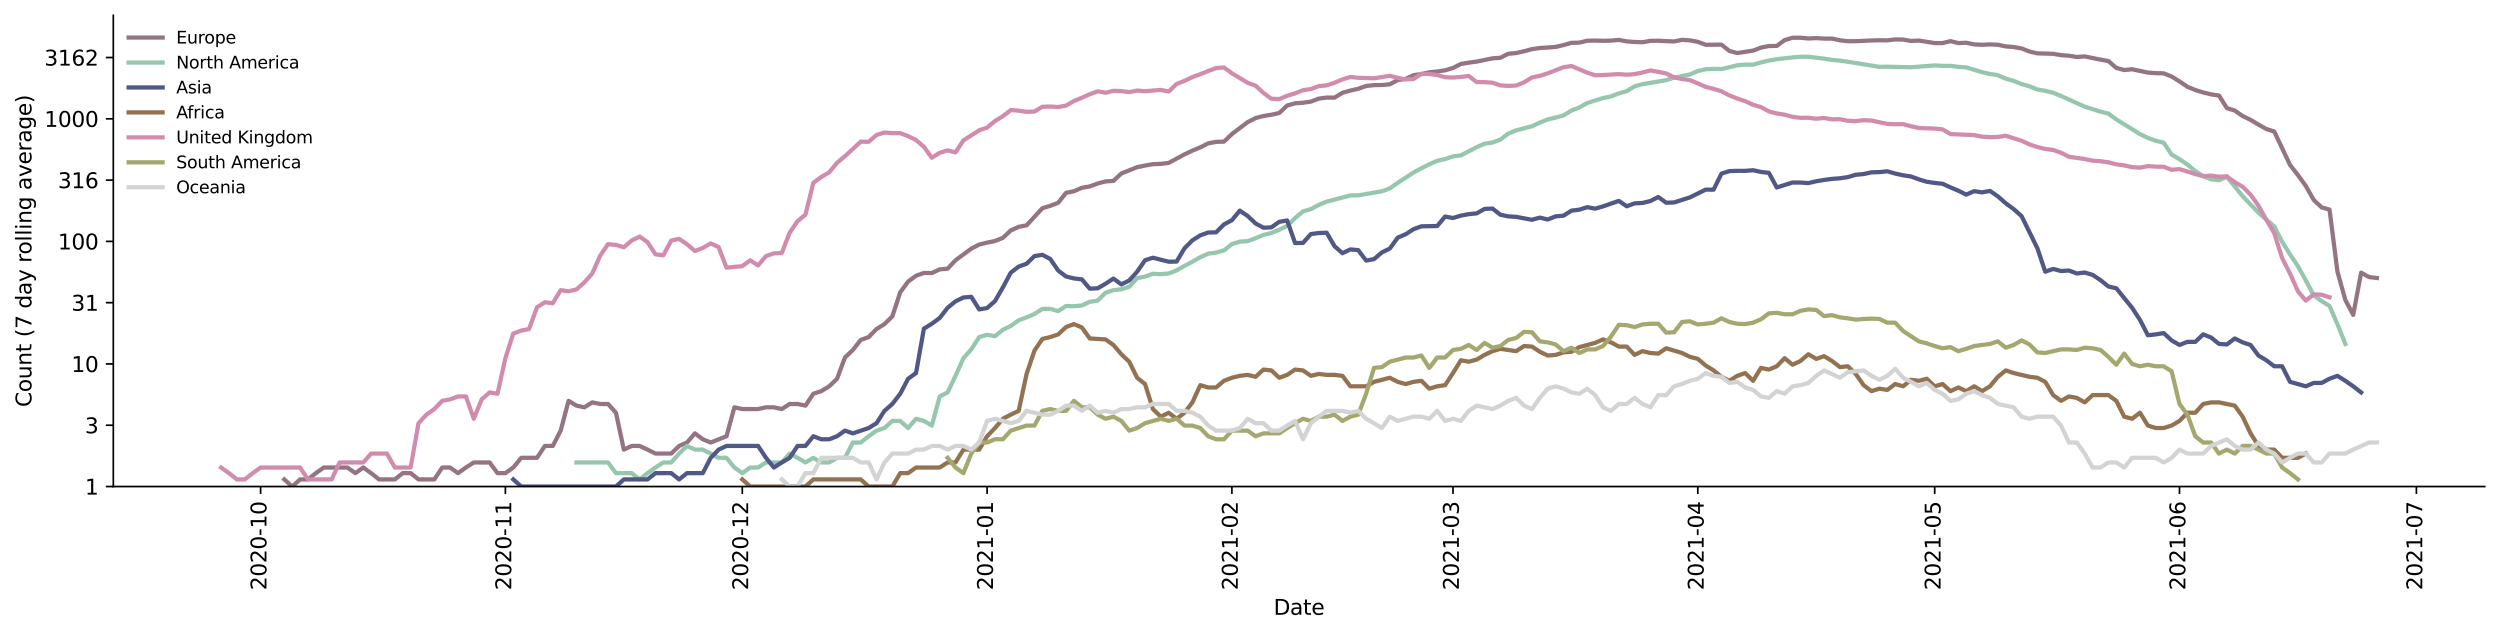 <?xml version="1.0" encoding="utf-8" standalone="no"?>
<!DOCTYPE svg PUBLIC "-//W3C//DTD SVG 1.1//EN"
  "http://www.w3.org/Graphics/SVG/1.1/DTD/svg11.dtd">
<svg height="298.621pt" version="1.1" viewBox="0 0 1176.528 298.621" width="1176.528pt" xmlns="http://www.w3.org/2000/svg" xmlns:xlink="http://www.w3.org/1999/xlink">
 <defs>
  <style type="text/css">*{stroke-linecap:butt;stroke-linejoin:round;}</style>
 </defs>
 <g id="figure_1">
  <g id="patch_1">
   <path d="M 0 298.621 
L 1176.528 298.621 
L 1176.528 0 
L 0 0 
z
" style="fill:#ffffff;"/>
  </g>
  <g id="axes_1">
   <g id="patch_2">
    <path d="M 53.328 228.96 
L 1169.328 228.96 
L 1169.328 7.2 
L 53.328 7.2 
z
" style="fill:#ffffff;"/>
   </g>
   <g id="matplotlib.axis_1">
    <g id="xtick_1">
     <g id="line2d_1">
      <defs>
       <path d="M 0 0 
L 0 3.5 
" id="m0bcdbd704c" style="stroke:#000000;stroke-width:0.8;"/>
      </defs>
      <g>
       <use style="stroke:#000000;stroke-width:0.8;" x="122.637" xlink:href="#m0bcdbd704c" y="228.96"/>
      </g>
     </g>
     <g id="text_1">
      <!-- 2020-10 -->
      <g transform="translate(125.396 277.743)rotate(-90)scale(0.1 -0.1)">
       <defs>
        <path d="M 1228 531 
L 3431 531 
L 3431 0 
L 469 0 
L 469 531 
Q 828 903 1448 1529 
Q 2069 2156 2228 2338 
Q 2531 2678 2651 2914 
Q 2772 3150 2772 3378 
Q 2772 3750 2511 3984 
Q 2250 4219 1831 4219 
Q 1534 4219 1204 4116 
Q 875 4013 500 3803 
L 500 4441 
Q 881 4594 1212 4672 
Q 1544 4750 1819 4750 
Q 2544 4750 2975 4387 
Q 3406 4025 3406 3419 
Q 3406 3131 3298 2873 
Q 3191 2616 2906 2266 
Q 2828 2175 2409 1742 
Q 1991 1309 1228 531 
z
" id="DejaVuSans-32" transform="scale(0.016)"/>
        <path d="M 2034 4250 
Q 1547 4250 1301 3770 
Q 1056 3291 1056 2328 
Q 1056 1369 1301 889 
Q 1547 409 2034 409 
Q 2525 409 2770 889 
Q 3016 1369 3016 2328 
Q 3016 3291 2770 3770 
Q 2525 4250 2034 4250 
z
M 2034 4750 
Q 2819 4750 3233 4129 
Q 3647 3509 3647 2328 
Q 3647 1150 3233 529 
Q 2819 -91 2034 -91 
Q 1250 -91 836 529 
Q 422 1150 422 2328 
Q 422 3509 836 4129 
Q 1250 4750 2034 4750 
z
" id="DejaVuSans-30" transform="scale(0.016)"/>
        <path d="M 313 2009 
L 1997 2009 
L 1997 1497 
L 313 1497 
L 313 2009 
z
" id="DejaVuSans-2d" transform="scale(0.016)"/>
        <path d="M 794 531 
L 1825 531 
L 1825 4091 
L 703 3866 
L 703 4441 
L 1819 4666 
L 2450 4666 
L 2450 531 
L 3481 531 
L 3481 0 
L 794 0 
L 794 531 
z
" id="DejaVuSans-31" transform="scale(0.016)"/>
       </defs>
       <use xlink:href="#DejaVuSans-32"/>
       <use x="63.623" xlink:href="#DejaVuSans-30"/>
       <use x="127.246" xlink:href="#DejaVuSans-32"/>
       <use x="190.869" xlink:href="#DejaVuSans-30"/>
       <use x="254.492" xlink:href="#DejaVuSans-2d"/>
       <use x="290.576" xlink:href="#DejaVuSans-31"/>
       <use x="354.199" xlink:href="#DejaVuSans-30"/>
      </g>
     </g>
    </g>
    <g id="xtick_2">
     <g id="line2d_2">
      <g>
       <use style="stroke:#000000;stroke-width:0.8;" x="237.842" xlink:href="#m0bcdbd704c" y="228.96"/>
      </g>
     </g>
     <g id="text_2">
      <!-- 2020-11 -->
      <g transform="translate(240.601 277.743)rotate(-90)scale(0.1 -0.1)">
       <use xlink:href="#DejaVuSans-32"/>
       <use x="63.623" xlink:href="#DejaVuSans-30"/>
       <use x="127.246" xlink:href="#DejaVuSans-32"/>
       <use x="190.869" xlink:href="#DejaVuSans-30"/>
       <use x="254.492" xlink:href="#DejaVuSans-2d"/>
       <use x="290.576" xlink:href="#DejaVuSans-31"/>
       <use x="354.199" xlink:href="#DejaVuSans-31"/>
      </g>
     </g>
    </g>
    <g id="xtick_3">
     <g id="line2d_3">
      <g>
       <use style="stroke:#000000;stroke-width:0.8;" x="349.33" xlink:href="#m0bcdbd704c" y="228.96"/>
      </g>
     </g>
     <g id="text_3">
      <!-- 2020-12 -->
      <g transform="translate(352.089 277.743)rotate(-90)scale(0.1 -0.1)">
       <use xlink:href="#DejaVuSans-32"/>
       <use x="63.623" xlink:href="#DejaVuSans-30"/>
       <use x="127.246" xlink:href="#DejaVuSans-32"/>
       <use x="190.869" xlink:href="#DejaVuSans-30"/>
       <use x="254.492" xlink:href="#DejaVuSans-2d"/>
       <use x="290.576" xlink:href="#DejaVuSans-31"/>
       <use x="354.199" xlink:href="#DejaVuSans-32"/>
      </g>
     </g>
    </g>
    <g id="xtick_4">
     <g id="line2d_4">
      <g>
       <use style="stroke:#000000;stroke-width:0.8;" x="464.535" xlink:href="#m0bcdbd704c" y="228.96"/>
      </g>
     </g>
     <g id="text_4">
      <!-- 2021-01 -->
      <g transform="translate(467.294 277.743)rotate(-90)scale(0.1 -0.1)">
       <use xlink:href="#DejaVuSans-32"/>
       <use x="63.623" xlink:href="#DejaVuSans-30"/>
       <use x="127.246" xlink:href="#DejaVuSans-32"/>
       <use x="190.869" xlink:href="#DejaVuSans-31"/>
       <use x="254.492" xlink:href="#DejaVuSans-2d"/>
       <use x="290.576" xlink:href="#DejaVuSans-30"/>
       <use x="354.199" xlink:href="#DejaVuSans-31"/>
      </g>
     </g>
    </g>
    <g id="xtick_5">
     <g id="line2d_5">
      <g>
       <use style="stroke:#000000;stroke-width:0.8;" x="579.74" xlink:href="#m0bcdbd704c" y="228.96"/>
      </g>
     </g>
     <g id="text_5">
      <!-- 2021-02 -->
      <g transform="translate(582.499 277.743)rotate(-90)scale(0.1 -0.1)">
       <use xlink:href="#DejaVuSans-32"/>
       <use x="63.623" xlink:href="#DejaVuSans-30"/>
       <use x="127.246" xlink:href="#DejaVuSans-32"/>
       <use x="190.869" xlink:href="#DejaVuSans-31"/>
       <use x="254.492" xlink:href="#DejaVuSans-2d"/>
       <use x="290.576" xlink:href="#DejaVuSans-30"/>
       <use x="354.199" xlink:href="#DejaVuSans-32"/>
      </g>
     </g>
    </g>
    <g id="xtick_6">
     <g id="line2d_6">
      <g>
       <use style="stroke:#000000;stroke-width:0.8;" x="683.796" xlink:href="#m0bcdbd704c" y="228.96"/>
      </g>
     </g>
     <g id="text_6">
      <!-- 2021-03 -->
      <g transform="translate(686.555 277.743)rotate(-90)scale(0.1 -0.1)">
       <defs>
        <path d="M 2597 2516 
Q 3050 2419 3304 2112 
Q 3559 1806 3559 1356 
Q 3559 666 3084 287 
Q 2609 -91 1734 -91 
Q 1441 -91 1130 -33 
Q 819 25 488 141 
L 488 750 
Q 750 597 1062 519 
Q 1375 441 1716 441 
Q 2309 441 2620 675 
Q 2931 909 2931 1356 
Q 2931 1769 2642 2001 
Q 2353 2234 1838 2234 
L 1294 2234 
L 1294 2753 
L 1863 2753 
Q 2328 2753 2575 2939 
Q 2822 3125 2822 3475 
Q 2822 3834 2567 4026 
Q 2313 4219 1838 4219 
Q 1578 4219 1281 4162 
Q 984 4106 628 3988 
L 628 4550 
Q 988 4650 1302 4700 
Q 1616 4750 1894 4750 
Q 2613 4750 3031 4423 
Q 3450 4097 3450 3541 
Q 3450 3153 3228 2886 
Q 3006 2619 2597 2516 
z
" id="DejaVuSans-33" transform="scale(0.016)"/>
       </defs>
       <use xlink:href="#DejaVuSans-32"/>
       <use x="63.623" xlink:href="#DejaVuSans-30"/>
       <use x="127.246" xlink:href="#DejaVuSans-32"/>
       <use x="190.869" xlink:href="#DejaVuSans-31"/>
       <use x="254.492" xlink:href="#DejaVuSans-2d"/>
       <use x="290.576" xlink:href="#DejaVuSans-30"/>
       <use x="354.199" xlink:href="#DejaVuSans-33"/>
      </g>
     </g>
    </g>
    <g id="xtick_7">
     <g id="line2d_7">
      <g>
       <use style="stroke:#000000;stroke-width:0.8;" x="799" xlink:href="#m0bcdbd704c" y="228.96"/>
      </g>
     </g>
     <g id="text_7">
      <!-- 2021-04 -->
      <g transform="translate(801.76 277.743)rotate(-90)scale(0.1 -0.1)">
       <defs>
        <path d="M 2419 4116 
L 825 1625 
L 2419 1625 
L 2419 4116 
z
M 2253 4666 
L 3047 4666 
L 3047 1625 
L 3713 1625 
L 3713 1100 
L 3047 1100 
L 3047 0 
L 2419 0 
L 2419 1100 
L 313 1100 
L 313 1709 
L 2253 4666 
z
" id="DejaVuSans-34" transform="scale(0.016)"/>
       </defs>
       <use xlink:href="#DejaVuSans-32"/>
       <use x="63.623" xlink:href="#DejaVuSans-30"/>
       <use x="127.246" xlink:href="#DejaVuSans-32"/>
       <use x="190.869" xlink:href="#DejaVuSans-31"/>
       <use x="254.492" xlink:href="#DejaVuSans-2d"/>
       <use x="290.576" xlink:href="#DejaVuSans-30"/>
       <use x="354.199" xlink:href="#DejaVuSans-34"/>
      </g>
     </g>
    </g>
    <g id="xtick_8">
     <g id="line2d_8">
      <g>
       <use style="stroke:#000000;stroke-width:0.8;" x="910.489" xlink:href="#m0bcdbd704c" y="228.96"/>
      </g>
     </g>
     <g id="text_8">
      <!-- 2021-05 -->
      <g transform="translate(913.248 277.743)rotate(-90)scale(0.1 -0.1)">
       <defs>
        <path d="M 691 4666 
L 3169 4666 
L 3169 4134 
L 1269 4134 
L 1269 2991 
Q 1406 3038 1543 3061 
Q 1681 3084 1819 3084 
Q 2600 3084 3056 2656 
Q 3513 2228 3513 1497 
Q 3513 744 3044 326 
Q 2575 -91 1722 -91 
Q 1428 -91 1123 -41 
Q 819 9 494 109 
L 494 744 
Q 775 591 1075 516 
Q 1375 441 1709 441 
Q 2250 441 2565 725 
Q 2881 1009 2881 1497 
Q 2881 1984 2565 2268 
Q 2250 2553 1709 2553 
Q 1456 2553 1204 2497 
Q 953 2441 691 2322 
L 691 4666 
z
" id="DejaVuSans-35" transform="scale(0.016)"/>
       </defs>
       <use xlink:href="#DejaVuSans-32"/>
       <use x="63.623" xlink:href="#DejaVuSans-30"/>
       <use x="127.246" xlink:href="#DejaVuSans-32"/>
       <use x="190.869" xlink:href="#DejaVuSans-31"/>
       <use x="254.492" xlink:href="#DejaVuSans-2d"/>
       <use x="290.576" xlink:href="#DejaVuSans-30"/>
       <use x="354.199" xlink:href="#DejaVuSans-35"/>
      </g>
     </g>
    </g>
    <g id="xtick_9">
     <g id="line2d_9">
      <g>
       <use style="stroke:#000000;stroke-width:0.8;" x="1025.694" xlink:href="#m0bcdbd704c" y="228.96"/>
      </g>
     </g>
     <g id="text_9">
      <!-- 2021-06 -->
      <g transform="translate(1028.453 277.743)rotate(-90)scale(0.1 -0.1)">
       <defs>
        <path d="M 2113 2584 
Q 1688 2584 1439 2293 
Q 1191 2003 1191 1497 
Q 1191 994 1439 701 
Q 1688 409 2113 409 
Q 2538 409 2786 701 
Q 3034 994 3034 1497 
Q 3034 2003 2786 2293 
Q 2538 2584 2113 2584 
z
M 3366 4563 
L 3366 3988 
Q 3128 4100 2886 4159 
Q 2644 4219 2406 4219 
Q 1781 4219 1451 3797 
Q 1122 3375 1075 2522 
Q 1259 2794 1537 2939 
Q 1816 3084 2150 3084 
Q 2853 3084 3261 2657 
Q 3669 2231 3669 1497 
Q 3669 778 3244 343 
Q 2819 -91 2113 -91 
Q 1303 -91 875 529 
Q 447 1150 447 2328 
Q 447 3434 972 4092 
Q 1497 4750 2381 4750 
Q 2619 4750 2861 4703 
Q 3103 4656 3366 4563 
z
" id="DejaVuSans-36" transform="scale(0.016)"/>
       </defs>
       <use xlink:href="#DejaVuSans-32"/>
       <use x="63.623" xlink:href="#DejaVuSans-30"/>
       <use x="127.246" xlink:href="#DejaVuSans-32"/>
       <use x="190.869" xlink:href="#DejaVuSans-31"/>
       <use x="254.492" xlink:href="#DejaVuSans-2d"/>
       <use x="290.576" xlink:href="#DejaVuSans-30"/>
       <use x="354.199" xlink:href="#DejaVuSans-36"/>
      </g>
     </g>
    </g>
    <g id="xtick_10">
     <g id="line2d_10">
      <g>
       <use style="stroke:#000000;stroke-width:0.8;" x="1137.182" xlink:href="#m0bcdbd704c" y="228.96"/>
      </g>
     </g>
     <g id="text_10">
      <!-- 2021-07 -->
      <g transform="translate(1139.942 277.743)rotate(-90)scale(0.1 -0.1)">
       <defs>
        <path d="M 525 4666 
L 3525 4666 
L 3525 4397 
L 1831 0 
L 1172 0 
L 2766 4134 
L 525 4134 
L 525 4666 
z
" id="DejaVuSans-37" transform="scale(0.016)"/>
       </defs>
       <use xlink:href="#DejaVuSans-32"/>
       <use x="63.623" xlink:href="#DejaVuSans-30"/>
       <use x="127.246" xlink:href="#DejaVuSans-32"/>
       <use x="190.869" xlink:href="#DejaVuSans-31"/>
       <use x="254.492" xlink:href="#DejaVuSans-2d"/>
       <use x="290.576" xlink:href="#DejaVuSans-30"/>
       <use x="354.199" xlink:href="#DejaVuSans-37"/>
      </g>
     </g>
    </g>
    <g id="text_11">
     <!-- Date -->
     <g transform="translate(599.377 289.341)scale(0.1 -0.1)">
      <defs>
       <path d="M 1259 4147 
L 1259 519 
L 2022 519 
Q 2988 519 3436 956 
Q 3884 1394 3884 2338 
Q 3884 3275 3436 3711 
Q 2988 4147 2022 4147 
L 1259 4147 
z
M 628 4666 
L 1925 4666 
Q 3281 4666 3915 4102 
Q 4550 3538 4550 2338 
Q 4550 1131 3912 565 
Q 3275 0 1925 0 
L 628 0 
L 628 4666 
z
" id="DejaVuSans-44" transform="scale(0.016)"/>
       <path d="M 2194 1759 
Q 1497 1759 1228 1600 
Q 959 1441 959 1056 
Q 959 750 1161 570 
Q 1363 391 1709 391 
Q 2188 391 2477 730 
Q 2766 1069 2766 1631 
L 2766 1759 
L 2194 1759 
z
M 3341 1997 
L 3341 0 
L 2766 0 
L 2766 531 
Q 2569 213 2275 61 
Q 1981 -91 1556 -91 
Q 1019 -91 701 211 
Q 384 513 384 1019 
Q 384 1609 779 1909 
Q 1175 2209 1959 2209 
L 2766 2209 
L 2766 2266 
Q 2766 2663 2505 2880 
Q 2244 3097 1772 3097 
Q 1472 3097 1187 3025 
Q 903 2953 641 2809 
L 641 3341 
Q 956 3463 1253 3523 
Q 1550 3584 1831 3584 
Q 2591 3584 2966 3190 
Q 3341 2797 3341 1997 
z
" id="DejaVuSans-61" transform="scale(0.016)"/>
       <path d="M 1172 4494 
L 1172 3500 
L 2356 3500 
L 2356 3053 
L 1172 3053 
L 1172 1153 
Q 1172 725 1289 603 
Q 1406 481 1766 481 
L 2356 481 
L 2356 0 
L 1766 0 
Q 1100 0 847 248 
Q 594 497 594 1153 
L 594 3053 
L 172 3053 
L 172 3500 
L 594 3500 
L 594 4494 
L 1172 4494 
z
" id="DejaVuSans-74" transform="scale(0.016)"/>
       <path d="M 3597 1894 
L 3597 1613 
L 953 1613 
Q 991 1019 1311 708 
Q 1631 397 2203 397 
Q 2534 397 2845 478 
Q 3156 559 3463 722 
L 3463 178 
Q 3153 47 2828 -22 
Q 2503 -91 2169 -91 
Q 1331 -91 842 396 
Q 353 884 353 1716 
Q 353 2575 817 3079 
Q 1281 3584 2069 3584 
Q 2775 3584 3186 3129 
Q 3597 2675 3597 1894 
z
M 3022 2063 
Q 3016 2534 2758 2815 
Q 2500 3097 2075 3097 
Q 1594 3097 1305 2825 
Q 1016 2553 972 2059 
L 3022 2063 
z
" id="DejaVuSans-65" transform="scale(0.016)"/>
      </defs>
      <use xlink:href="#DejaVuSans-44"/>
      <use x="77.002" xlink:href="#DejaVuSans-61"/>
      <use x="138.281" xlink:href="#DejaVuSans-74"/>
      <use x="177.49" xlink:href="#DejaVuSans-65"/>
     </g>
    </g>
   </g>
   <g id="matplotlib.axis_2">
    <g id="ytick_1">
     <g id="line2d_11">
      <defs>
       <path d="M 0 0 
L -3.5 0 
" id="mf8553e6a2c" style="stroke:#000000;stroke-width:0.8;"/>
      </defs>
      <g>
       <use style="stroke:#000000;stroke-width:0.8;" x="53.328" xlink:href="#mf8553e6a2c" y="228.96"/>
      </g>
     </g>
     <g id="text_12">
      <!-- 1 -->
      <g transform="translate(39.966 232.759)scale(0.1 -0.1)">
       <use xlink:href="#DejaVuSans-31"/>
      </g>
     </g>
    </g>
    <g id="ytick_2">
     <g id="line2d_12">
      <g>
       <use style="stroke:#000000;stroke-width:0.8;" x="53.328" xlink:href="#mf8553e6a2c" y="200.12"/>
      </g>
     </g>
     <g id="text_13">
      <!-- 3 -->
      <g transform="translate(39.966 203.919)scale(0.1 -0.1)">
       <use xlink:href="#DejaVuSans-33"/>
      </g>
     </g>
    </g>
    <g id="ytick_3">
     <g id="line2d_13">
      <g>
       <use style="stroke:#000000;stroke-width:0.8;" x="53.328" xlink:href="#mf8553e6a2c" y="171.279"/>
      </g>
     </g>
     <g id="text_14">
      <!-- 10 -->
      <g transform="translate(33.603 175.079)scale(0.1 -0.1)">
       <use xlink:href="#DejaVuSans-31"/>
       <use x="63.623" xlink:href="#DejaVuSans-30"/>
      </g>
     </g>
    </g>
    <g id="ytick_4">
     <g id="line2d_14">
      <g>
       <use style="stroke:#000000;stroke-width:0.8;" x="53.328" xlink:href="#mf8553e6a2c" y="142.439"/>
      </g>
     </g>
     <g id="text_15">
      <!-- 31 -->
      <g transform="translate(33.603 146.238)scale(0.1 -0.1)">
       <use xlink:href="#DejaVuSans-33"/>
       <use x="63.623" xlink:href="#DejaVuSans-31"/>
      </g>
     </g>
    </g>
    <g id="ytick_5">
     <g id="line2d_15">
      <g>
       <use style="stroke:#000000;stroke-width:0.8;" x="53.328" xlink:href="#mf8553e6a2c" y="113.599"/>
      </g>
     </g>
     <g id="text_16">
      <!-- 100 -->
      <g transform="translate(27.241 117.398)scale(0.1 -0.1)">
       <use xlink:href="#DejaVuSans-31"/>
       <use x="63.623" xlink:href="#DejaVuSans-30"/>
       <use x="127.246" xlink:href="#DejaVuSans-30"/>
      </g>
     </g>
    </g>
    <g id="ytick_6">
     <g id="line2d_16">
      <g>
       <use style="stroke:#000000;stroke-width:0.8;" x="53.328" xlink:href="#mf8553e6a2c" y="84.758"/>
      </g>
     </g>
     <g id="text_17">
      <!-- 316 -->
      <g transform="translate(27.241 88.558)scale(0.1 -0.1)">
       <use xlink:href="#DejaVuSans-33"/>
       <use x="63.623" xlink:href="#DejaVuSans-31"/>
       <use x="127.246" xlink:href="#DejaVuSans-36"/>
      </g>
     </g>
    </g>
    <g id="ytick_7">
     <g id="line2d_17">
      <g>
       <use style="stroke:#000000;stroke-width:0.8;" x="53.328" xlink:href="#mf8553e6a2c" y="55.918"/>
      </g>
     </g>
     <g id="text_18">
      <!-- 1000 -->
      <g transform="translate(20.878 59.717)scale(0.1 -0.1)">
       <use xlink:href="#DejaVuSans-31"/>
       <use x="63.623" xlink:href="#DejaVuSans-30"/>
       <use x="127.246" xlink:href="#DejaVuSans-30"/>
       <use x="190.869" xlink:href="#DejaVuSans-30"/>
      </g>
     </g>
    </g>
    <g id="ytick_8">
     <g id="line2d_18">
      <g>
       <use style="stroke:#000000;stroke-width:0.8;" x="53.328" xlink:href="#mf8553e6a2c" y="27.078"/>
      </g>
     </g>
     <g id="text_19">
      <!-- 3162 -->
      <g transform="translate(20.878 30.877)scale(0.1 -0.1)">
       <use xlink:href="#DejaVuSans-33"/>
       <use x="63.623" xlink:href="#DejaVuSans-31"/>
       <use x="127.246" xlink:href="#DejaVuSans-36"/>
       <use x="190.869" xlink:href="#DejaVuSans-32"/>
      </g>
     </g>
    </g>
    <g id="text_20">
     <!-- Count (7 day rolling average) -->
     <g transform="translate(14.798 191.548)rotate(-90)scale(0.1 -0.1)">
      <defs>
       <path d="M 4122 4306 
L 4122 3641 
Q 3803 3938 3442 4084 
Q 3081 4231 2675 4231 
Q 1875 4231 1450 3742 
Q 1025 3253 1025 2328 
Q 1025 1406 1450 917 
Q 1875 428 2675 428 
Q 3081 428 3442 575 
Q 3803 722 4122 1019 
L 4122 359 
Q 3791 134 3420 21 
Q 3050 -91 2638 -91 
Q 1578 -91 968 557 
Q 359 1206 359 2328 
Q 359 3453 968 4101 
Q 1578 4750 2638 4750 
Q 3056 4750 3426 4639 
Q 3797 4528 4122 4306 
z
" id="DejaVuSans-43" transform="scale(0.016)"/>
       <path d="M 1959 3097 
Q 1497 3097 1228 2736 
Q 959 2375 959 1747 
Q 959 1119 1226 758 
Q 1494 397 1959 397 
Q 2419 397 2687 759 
Q 2956 1122 2956 1747 
Q 2956 2369 2687 2733 
Q 2419 3097 1959 3097 
z
M 1959 3584 
Q 2709 3584 3137 3096 
Q 3566 2609 3566 1747 
Q 3566 888 3137 398 
Q 2709 -91 1959 -91 
Q 1206 -91 779 398 
Q 353 888 353 1747 
Q 353 2609 779 3096 
Q 1206 3584 1959 3584 
z
" id="DejaVuSans-6f" transform="scale(0.016)"/>
       <path d="M 544 1381 
L 544 3500 
L 1119 3500 
L 1119 1403 
Q 1119 906 1312 657 
Q 1506 409 1894 409 
Q 2359 409 2629 706 
Q 2900 1003 2900 1516 
L 2900 3500 
L 3475 3500 
L 3475 0 
L 2900 0 
L 2900 538 
Q 2691 219 2414 64 
Q 2138 -91 1772 -91 
Q 1169 -91 856 284 
Q 544 659 544 1381 
z
M 1991 3584 
L 1991 3584 
z
" id="DejaVuSans-75" transform="scale(0.016)"/>
       <path d="M 3513 2113 
L 3513 0 
L 2938 0 
L 2938 2094 
Q 2938 2591 2744 2837 
Q 2550 3084 2163 3084 
Q 1697 3084 1428 2787 
Q 1159 2491 1159 1978 
L 1159 0 
L 581 0 
L 581 3500 
L 1159 3500 
L 1159 2956 
Q 1366 3272 1645 3428 
Q 1925 3584 2291 3584 
Q 2894 3584 3203 3211 
Q 3513 2838 3513 2113 
z
" id="DejaVuSans-6e" transform="scale(0.016)"/>
       <path id="DejaVuSans-20" transform="scale(0.016)"/>
       <path d="M 1984 4856 
Q 1566 4138 1362 3434 
Q 1159 2731 1159 2009 
Q 1159 1288 1364 580 
Q 1569 -128 1984 -844 
L 1484 -844 
Q 1016 -109 783 600 
Q 550 1309 550 2009 
Q 550 2706 781 3412 
Q 1013 4119 1484 4856 
L 1984 4856 
z
" id="DejaVuSans-28" transform="scale(0.016)"/>
       <path d="M 2906 2969 
L 2906 4863 
L 3481 4863 
L 3481 0 
L 2906 0 
L 2906 525 
Q 2725 213 2448 61 
Q 2172 -91 1784 -91 
Q 1150 -91 751 415 
Q 353 922 353 1747 
Q 353 2572 751 3078 
Q 1150 3584 1784 3584 
Q 2172 3584 2448 3432 
Q 2725 3281 2906 2969 
z
M 947 1747 
Q 947 1113 1208 752 
Q 1469 391 1925 391 
Q 2381 391 2643 752 
Q 2906 1113 2906 1747 
Q 2906 2381 2643 2742 
Q 2381 3103 1925 3103 
Q 1469 3103 1208 2742 
Q 947 2381 947 1747 
z
" id="DejaVuSans-64" transform="scale(0.016)"/>
       <path d="M 2059 -325 
Q 1816 -950 1584 -1140 
Q 1353 -1331 966 -1331 
L 506 -1331 
L 506 -850 
L 844 -850 
Q 1081 -850 1212 -737 
Q 1344 -625 1503 -206 
L 1606 56 
L 191 3500 
L 800 3500 
L 1894 763 
L 2988 3500 
L 3597 3500 
L 2059 -325 
z
" id="DejaVuSans-79" transform="scale(0.016)"/>
       <path d="M 2631 2963 
Q 2534 3019 2420 3045 
Q 2306 3072 2169 3072 
Q 1681 3072 1420 2755 
Q 1159 2438 1159 1844 
L 1159 0 
L 581 0 
L 581 3500 
L 1159 3500 
L 1159 2956 
Q 1341 3275 1631 3429 
Q 1922 3584 2338 3584 
Q 2397 3584 2469 3576 
Q 2541 3569 2628 3553 
L 2631 2963 
z
" id="DejaVuSans-72" transform="scale(0.016)"/>
       <path d="M 603 4863 
L 1178 4863 
L 1178 0 
L 603 0 
L 603 4863 
z
" id="DejaVuSans-6c" transform="scale(0.016)"/>
       <path d="M 603 3500 
L 1178 3500 
L 1178 0 
L 603 0 
L 603 3500 
z
M 603 4863 
L 1178 4863 
L 1178 4134 
L 603 4134 
L 603 4863 
z
" id="DejaVuSans-69" transform="scale(0.016)"/>
       <path d="M 2906 1791 
Q 2906 2416 2648 2759 
Q 2391 3103 1925 3103 
Q 1463 3103 1205 2759 
Q 947 2416 947 1791 
Q 947 1169 1205 825 
Q 1463 481 1925 481 
Q 2391 481 2648 825 
Q 2906 1169 2906 1791 
z
M 3481 434 
Q 3481 -459 3084 -895 
Q 2688 -1331 1869 -1331 
Q 1566 -1331 1297 -1286 
Q 1028 -1241 775 -1147 
L 775 -588 
Q 1028 -725 1275 -790 
Q 1522 -856 1778 -856 
Q 2344 -856 2625 -561 
Q 2906 -266 2906 331 
L 2906 616 
Q 2728 306 2450 153 
Q 2172 0 1784 0 
Q 1141 0 747 490 
Q 353 981 353 1791 
Q 353 2603 747 3093 
Q 1141 3584 1784 3584 
Q 2172 3584 2450 3431 
Q 2728 3278 2906 2969 
L 2906 3500 
L 3481 3500 
L 3481 434 
z
" id="DejaVuSans-67" transform="scale(0.016)"/>
       <path d="M 191 3500 
L 800 3500 
L 1894 563 
L 2988 3500 
L 3597 3500 
L 2284 0 
L 1503 0 
L 191 3500 
z
" id="DejaVuSans-76" transform="scale(0.016)"/>
       <path d="M 513 4856 
L 1013 4856 
Q 1481 4119 1714 3412 
Q 1947 2706 1947 2009 
Q 1947 1309 1714 600 
Q 1481 -109 1013 -844 
L 513 -844 
Q 928 -128 1133 580 
Q 1338 1288 1338 2009 
Q 1338 2731 1133 3434 
Q 928 4138 513 4856 
z
" id="DejaVuSans-29" transform="scale(0.016)"/>
      </defs>
      <use xlink:href="#DejaVuSans-43"/>
      <use x="69.824" xlink:href="#DejaVuSans-6f"/>
      <use x="131.006" xlink:href="#DejaVuSans-75"/>
      <use x="194.385" xlink:href="#DejaVuSans-6e"/>
      <use x="257.764" xlink:href="#DejaVuSans-74"/>
      <use x="296.973" xlink:href="#DejaVuSans-20"/>
      <use x="328.76" xlink:href="#DejaVuSans-28"/>
      <use x="367.773" xlink:href="#DejaVuSans-37"/>
      <use x="431.396" xlink:href="#DejaVuSans-20"/>
      <use x="463.184" xlink:href="#DejaVuSans-64"/>
      <use x="526.66" xlink:href="#DejaVuSans-61"/>
      <use x="587.939" xlink:href="#DejaVuSans-79"/>
      <use x="647.119" xlink:href="#DejaVuSans-20"/>
      <use x="678.906" xlink:href="#DejaVuSans-72"/>
      <use x="717.77" xlink:href="#DejaVuSans-6f"/>
      <use x="778.951" xlink:href="#DejaVuSans-6c"/>
      <use x="806.734" xlink:href="#DejaVuSans-6c"/>
      <use x="834.518" xlink:href="#DejaVuSans-69"/>
      <use x="862.301" xlink:href="#DejaVuSans-6e"/>
      <use x="925.68" xlink:href="#DejaVuSans-67"/>
      <use x="989.156" xlink:href="#DejaVuSans-20"/>
      <use x="1020.943" xlink:href="#DejaVuSans-61"/>
      <use x="1082.223" xlink:href="#DejaVuSans-76"/>
      <use x="1141.402" xlink:href="#DejaVuSans-65"/>
      <use x="1202.926" xlink:href="#DejaVuSans-72"/>
      <use x="1244.039" xlink:href="#DejaVuSans-61"/>
      <use x="1305.318" xlink:href="#DejaVuSans-67"/>
      <use x="1368.795" xlink:href="#DejaVuSans-65"/>
      <use x="1430.318" xlink:href="#DejaVuSans-29"/>
     </g>
    </g>
   </g>
   <g id="line2d_19">
    <path clip-path="url(#p5639a29c8e)" d="M 133.786 225.615 
L 137.502 228.96 
L 141.218 225.615 
L 144.935 225.615 
L 148.651 222.664 
L 152.367 220.025 
L 163.516 220.025 
L 167.232 222.664 
L 170.949 220.025 
L 174.665 222.664 
L 178.381 225.615 
L 185.814 225.615 
L 189.53 222.664 
L 193.246 222.664 
L 196.962 225.615 
L 204.395 225.615 
L 208.111 220.025 
L 211.828 220.025 
L 215.544 222.664 
L 219.26 220.025 
L 222.976 217.638 
L 230.409 217.638 
L 234.125 222.664 
L 237.842 222.664 
L 241.558 220.025 
L 245.274 215.458 
L 252.707 215.458 
L 256.423 209.868 
L 260.139 209.868 
L 263.856 202.662 
L 267.572 188.643 
L 271.288 190.888 
L 275.004 191.683 
L 278.721 189.369 
L 282.437 190.117 
L 286.153 190.117 
L 289.87 194.233 
L 293.586 211.596 
L 297.302 209.868 
L 301.018 209.868 
L 304.735 211.596 
L 308.451 213.453 
L 315.884 213.453 
L 319.6 209.868 
L 323.316 208.251 
L 327.032 203.946 
L 330.749 206.733 
L 334.465 208.251 
L 341.898 205.301 
L 345.614 191.683 
L 349.33 192.505 
L 356.763 192.505 
L 360.479 191.683 
L 364.195 191.683 
L 367.912 192.505 
L 371.628 190.117 
L 375.344 190.117 
L 379.06 190.888 
L 382.777 185.298 
L 386.493 184.076 
L 390.209 181.797 
L 393.926 178.248 
L 397.642 168.249 
L 401.358 164.707 
L 405.074 159.957 
L 408.791 158.627 
L 412.507 154.827 
L 416.223 152.524 
L 419.94 148.905 
L 423.656 137.556 
L 427.372 132.512 
L 431.088 129.774 
L 434.805 128.445 
L 438.521 128.51 
L 442.237 126.756 
L 445.954 126.455 
L 449.67 122.483 
L 457.102 117.005 
L 460.819 115.073 
L 464.535 114.178 
L 468.251 113.42 
L 471.967 111.937 
L 475.684 108.442 
L 479.4 106.753 
L 483.116 106.055 
L 490.549 97.976 
L 494.265 96.869 
L 497.981 95.443 
L 501.698 90.746 
L 505.414 90.009 
L 509.13 88.375 
L 512.847 87.73 
L 516.563 86.366 
L 520.279 85.372 
L 523.995 85.13 
L 527.712 81.64 
L 535.144 78.676 
L 538.861 77.906 
L 542.577 77.269 
L 546.293 77.11 
L 550.009 76.664 
L 557.442 72.639 
L 561.158 70.881 
L 564.875 69.349 
L 568.591 67.464 
L 572.307 66.754 
L 576.023 66.654 
L 579.74 63.091 
L 587.172 57.476 
L 590.889 55.563 
L 594.605 54.597 
L 598.321 54 
L 602.037 53.191 
L 605.754 49.656 
L 609.47 48.619 
L 613.186 48.35 
L 616.903 47.824 
L 620.619 46.406 
L 624.335 45.919 
L 628.051 45.948 
L 631.768 43.668 
L 635.484 42.622 
L 639.2 41.787 
L 642.917 40.459 
L 646.633 40.053 
L 650.349 40.008 
L 654.065 39.674 
L 657.782 37.669 
L 661.498 37.144 
L 665.214 35.381 
L 668.931 34.844 
L 672.647 34.032 
L 676.363 33.656 
L 680.079 33.085 
L 683.796 31.981 
L 687.512 30.099 
L 691.228 29.485 
L 694.945 28.985 
L 702.377 27.461 
L 706.093 27.181 
L 709.81 25.303 
L 713.526 24.964 
L 717.242 24.121 
L 720.958 23.112 
L 724.675 22.604 
L 732.107 22.096 
L 735.824 21.192 
L 739.54 20.156 
L 743.256 20.064 
L 746.972 19.163 
L 750.689 19.087 
L 754.405 19.216 
L 758.121 19.113 
L 761.838 18.786 
L 765.554 19.473 
L 769.27 19.757 
L 772.986 19.872 
L 776.703 19.223 
L 780.419 19.173 
L 787.852 19.52 
L 791.568 18.734 
L 795.284 18.988 
L 799 19.682 
L 802.717 21.075 
L 810.149 21.006 
L 813.866 23.99 
L 817.582 24.951 
L 825.014 23.83 
L 828.731 22.401 
L 832.447 21.655 
L 836.163 21.615 
L 839.88 18.864 
L 843.596 17.761 
L 847.312 17.76 
L 851.028 18.112 
L 854.745 17.95 
L 858.461 18.159 
L 862.177 18.155 
L 865.894 18.969 
L 869.61 19.395 
L 873.326 19.375 
L 880.759 19.038 
L 884.475 18.945 
L 888.191 18.991 
L 891.908 18.562 
L 895.624 18.616 
L 899.34 19.261 
L 903.056 19.091 
L 910.489 20.272 
L 914.205 20.273 
L 917.922 19.354 
L 921.638 20.277 
L 925.354 20.117 
L 929.07 20.897 
L 932.787 21.072 
L 936.503 20.882 
L 940.219 21.065 
L 943.936 21.843 
L 947.652 22.12 
L 951.368 22.788 
L 955.084 24.244 
L 958.801 25.11 
L 966.233 25.319 
L 969.95 25.948 
L 973.666 26.228 
L 977.382 26.815 
L 981.098 26.555 
L 988.531 28.075 
L 992.247 28.731 
L 995.963 31.964 
L 999.68 32.955 
L 1003.396 32.591 
L 1010.829 34.165 
L 1014.545 34.421 
L 1018.261 34.525 
L 1021.977 35.994 
L 1025.694 38.296 
L 1029.41 40.831 
L 1033.126 42.354 
L 1036.843 43.515 
L 1040.559 44.403 
L 1044.275 44.97 
L 1047.991 50.884 
L 1051.708 52.022 
L 1055.424 54.618 
L 1059.14 56.406 
L 1062.857 58.629 
L 1066.573 60.715 
L 1070.289 61.9 
L 1077.722 77.649 
L 1081.438 82.391 
L 1085.154 87.527 
L 1088.871 94.109 
L 1092.587 97.596 
L 1096.303 98.637 
L 1100.019 127.806 
L 1103.736 141.155 
L 1107.452 148.183 
L 1111.168 128.316 
L 1114.885 130.396 
L 1118.601 130.82 
L 1118.601 130.82 
" style="fill:none;stroke:#947383;stroke-linecap:square;stroke-width:2;"/>
   </g>
   <g id="line2d_20">
    <path clip-path="url(#p5639a29c8e)" d="M 271.288 217.638 
L 286.153 217.638 
L 289.87 222.664 
L 297.302 222.664 
L 301.018 225.615 
L 304.735 222.664 
L 308.451 220.025 
L 312.167 217.638 
L 315.884 217.638 
L 319.6 213.453 
L 323.316 209.868 
L 327.032 211.596 
L 330.749 211.596 
L 334.465 213.453 
L 338.181 215.458 
L 341.898 215.458 
L 345.614 220.025 
L 349.33 222.664 
L 353.046 220.025 
L 356.763 220.025 
L 360.479 217.638 
L 367.912 217.638 
L 371.628 213.453 
L 375.344 215.458 
L 379.06 217.638 
L 382.777 215.458 
L 386.493 217.638 
L 390.209 217.638 
L 393.926 215.458 
L 397.642 215.458 
L 401.358 208.251 
L 405.074 208.251 
L 408.791 205.301 
L 412.507 202.662 
L 416.223 201.439 
L 419.94 198.094 
L 423.656 198.094 
L 427.372 201.439 
L 431.088 197.072 
L 434.805 198.094 
L 438.521 200.274 
L 442.237 186.583 
L 445.954 184.679 
L 449.67 176.869 
L 453.386 168.569 
L 457.102 164.433 
L 460.819 158.627 
L 464.535 157.569 
L 468.251 158.198 
L 471.967 155.201 
L 475.684 153.385 
L 479.4 150.728 
L 483.116 149.349 
L 486.833 147.76 
L 490.549 145.36 
L 494.265 145.36 
L 497.981 146.398 
L 501.698 143.998 
L 505.414 144.119 
L 509.13 143.759 
L 512.847 142.03 
L 516.563 141.48 
L 520.279 137.743 
L 523.995 136.552 
L 527.712 136.109 
L 531.428 134.991 
L 535.144 130.891 
L 538.861 130.187 
L 542.577 128.836 
L 546.293 129.034 
L 550.009 128.705 
L 553.726 127.244 
L 557.442 125.116 
L 561.158 123.155 
L 564.875 121.045 
L 568.591 119.368 
L 572.307 118.877 
L 576.023 117.839 
L 579.74 114.884 
L 583.456 113.706 
L 587.172 113.492 
L 590.889 112.105 
L 594.605 110.537 
L 598.321 109.635 
L 602.037 108.124 
L 605.754 106.321 
L 609.47 102.62 
L 613.186 99.499 
L 616.903 98.402 
L 620.619 96.451 
L 624.335 94.86 
L 631.768 92.953 
L 635.484 91.953 
L 639.2 91.923 
L 650.349 90.023 
L 654.065 88.651 
L 657.782 86.03 
L 665.214 81.195 
L 668.931 79.178 
L 672.647 77.311 
L 676.363 75.684 
L 680.079 74.862 
L 683.796 73.584 
L 687.512 73.118 
L 694.945 69.263 
L 698.661 67.623 
L 702.377 67.075 
L 706.093 65.69 
L 709.81 62.873 
L 713.526 61.334 
L 720.958 59.407 
L 724.675 57.682 
L 728.391 56.195 
L 732.107 55.335 
L 735.824 54.317 
L 739.54 52.01 
L 743.256 50.582 
L 746.972 48.496 
L 750.689 47.26 
L 754.405 46.177 
L 758.121 45.38 
L 761.838 43.948 
L 765.554 42.871 
L 769.27 40.636 
L 772.986 39.6 
L 780.419 38.359 
L 784.135 37.719 
L 787.852 36.554 
L 795.284 35.041 
L 799 33.436 
L 802.717 32.567 
L 806.433 32.411 
L 810.149 32.505 
L 817.582 30.736 
L 821.298 30.419 
L 825.014 30.442 
L 828.731 29.389 
L 832.447 28.519 
L 836.163 27.85 
L 843.596 27.022 
L 847.312 26.709 
L 851.028 26.7 
L 858.461 27.602 
L 862.177 28.187 
L 865.894 28.534 
L 869.61 29.056 
L 877.042 30.26 
L 884.475 31.451 
L 888.191 31.399 
L 899.34 31.647 
L 910.489 30.788 
L 914.205 31.004 
L 917.922 30.984 
L 921.638 31.463 
L 925.354 31.71 
L 932.787 33.975 
L 936.503 34.815 
L 940.219 35.374 
L 943.936 37.036 
L 947.652 38.057 
L 951.368 39.564 
L 955.084 40.606 
L 958.801 42.123 
L 962.517 42.731 
L 966.233 43.651 
L 969.95 45.162 
L 981.098 50.188 
L 988.531 52.545 
L 992.247 53.466 
L 995.963 56.195 
L 1007.112 63.115 
L 1010.829 64.904 
L 1014.545 66.246 
L 1018.261 67.148 
L 1021.977 72.723 
L 1025.694 74.923 
L 1029.41 77.437 
L 1033.126 80.479 
L 1036.843 82.953 
L 1040.559 84.394 
L 1044.275 84.822 
L 1047.991 83.186 
L 1055.424 92.348 
L 1062.857 100.076 
L 1070.289 106.59 
L 1074.005 113.778 
L 1077.722 119.731 
L 1081.438 125.287 
L 1085.154 131.985 
L 1088.871 138.993 
L 1092.587 141.699 
L 1096.303 143.998 
L 1100.019 152.524 
L 1103.736 161.848 
L 1103.736 161.848 
" style="fill:none;stroke:#96c6ad;stroke-linecap:square;stroke-width:2;"/>
   </g>
   <g id="line2d_21">
    <path clip-path="url(#p5639a29c8e)" d="M 241.558 225.615 
L 245.274 228.96 
L 289.87 228.96 
L 293.586 225.615 
L 304.735 225.615 
L 308.451 222.664 
L 315.884 222.664 
L 319.6 225.615 
L 323.316 222.664 
L 330.749 222.664 
L 334.465 215.458 
L 338.181 211.596 
L 341.898 209.868 
L 356.763 209.868 
L 360.479 215.458 
L 364.195 220.025 
L 367.912 217.638 
L 371.628 215.458 
L 375.344 209.868 
L 379.06 209.868 
L 382.777 205.301 
L 386.493 206.733 
L 390.209 206.733 
L 393.926 205.301 
L 397.642 202.662 
L 401.358 203.946 
L 408.791 201.439 
L 412.507 199.16 
L 416.223 193.354 
L 419.94 190.117 
L 423.656 185.298 
L 427.372 178.248 
L 431.088 175.562 
L 434.805 154.642 
L 438.521 152.355 
L 442.237 149.649 
L 445.954 144.856 
L 449.67 141.809 
L 453.386 140 
L 457.102 139.694 
L 460.819 145.615 
L 464.535 144.981 
L 468.251 141.699 
L 471.967 135.245 
L 475.684 128.316 
L 479.4 125.459 
L 483.116 124.116 
L 486.833 120.521 
L 490.549 119.915 
L 494.265 121.878 
L 497.981 127.306 
L 501.698 130.118 
L 505.414 131.034 
L 509.13 131.468 
L 512.847 135.847 
L 516.563 135.673 
L 520.279 133.522 
L 523.995 131.106 
L 527.712 133.841 
L 531.428 131.985 
L 535.144 127.869 
L 538.861 122.483 
L 542.577 121.287 
L 550.009 123.155 
L 553.726 123.102 
L 557.442 116.842 
L 561.158 113.103 
L 564.875 110.76 
L 568.591 109.422 
L 572.307 109.332 
L 576.023 105.608 
L 579.74 103.633 
L 583.456 99.114 
L 587.172 101.647 
L 590.889 105.17 
L 594.605 107.164 
L 598.321 106.999 
L 602.037 104.39 
L 605.754 103.754 
L 609.47 114.362 
L 613.186 114.325 
L 616.903 110.16 
L 620.619 109.666 
L 624.335 109.513 
L 628.051 115.883 
L 631.768 119.144 
L 635.484 117.377 
L 639.2 117.712 
L 642.917 122.636 
L 646.633 121.928 
L 650.349 118.789 
L 654.065 116.964 
L 657.782 111.837 
L 661.498 110.254 
L 665.214 107.866 
L 668.931 106.509 
L 676.363 106.374 
L 680.079 101.915 
L 683.796 102.597 
L 687.512 101.47 
L 691.228 100.774 
L 694.945 100.412 
L 698.661 98.324 
L 702.377 98.149 
L 706.093 101.054 
L 709.81 101.825 
L 713.526 102.05 
L 720.958 103.442 
L 724.675 102.413 
L 728.391 103.299 
L 732.107 101.825 
L 735.824 101.492 
L 739.54 99.134 
L 743.256 98.676 
L 746.972 97.501 
L 750.689 98.188 
L 754.405 97.128 
L 761.838 94.54 
L 765.554 97.072 
L 769.27 95.704 
L 772.986 95.512 
L 776.703 94.607 
L 780.419 92.703 
L 784.135 95.408 
L 787.852 95.27 
L 795.284 92.89 
L 802.717 89.24 
L 806.433 89.253 
L 810.149 81.69 
L 813.866 80.527 
L 817.582 80.393 
L 821.298 80.403 
L 825.014 80.109 
L 828.731 80.921 
L 832.447 81.323 
L 836.163 88.232 
L 843.596 85.888 
L 847.312 85.912 
L 851.028 86.162 
L 854.745 85.303 
L 858.461 84.675 
L 862.177 84.194 
L 865.894 83.897 
L 869.61 83.346 
L 873.326 82.258 
L 877.042 81.902 
L 880.759 81.097 
L 884.475 80.99 
L 888.191 80.613 
L 891.908 81.69 
L 895.624 82.494 
L 899.34 83.048 
L 903.056 84.428 
L 906.773 85.547 
L 910.489 86.09 
L 914.205 86.475 
L 917.922 88.193 
L 921.638 89.746 
L 925.354 91.594 
L 929.07 89.968 
L 932.787 90.531 
L 936.503 89.856 
L 940.219 92.409 
L 943.936 95.669 
L 947.652 98.402 
L 951.368 101.691 
L 958.801 116.801 
L 962.517 127.869 
L 966.233 126.575 
L 969.95 127.555 
L 973.666 127.306 
L 977.382 128.705 
L 981.098 128.252 
L 984.815 129.368 
L 988.531 131.836 
L 992.247 134.824 
L 995.963 135.673 
L 1003.396 144.856 
L 1007.112 150.571 
L 1010.829 157.777 
L 1014.545 157.363 
L 1018.261 156.755 
L 1021.977 160.186 
L 1025.694 162.345 
L 1029.41 160.885 
L 1033.126 160.885 
L 1036.843 157.363 
L 1040.559 158.843 
L 1044.275 161.848 
L 1047.991 162.095 
L 1051.708 159.283 
L 1055.424 161.122 
L 1059.14 162.345 
L 1062.857 167.316 
L 1066.573 169.551 
L 1070.289 172.377 
L 1074.005 172.377 
L 1077.722 179.708 
L 1085.154 181.797 
L 1088.871 180.214 
L 1092.587 180.214 
L 1096.303 178.248 
L 1100.019 176.869 
L 1103.736 179.212 
L 1107.452 181.797 
L 1111.168 184.679 
L 1111.168 184.679 
" style="fill:none;stroke:#525886;stroke-linecap:square;stroke-width:2;"/>
   </g>
   <g id="line2d_22">
    <path clip-path="url(#p5639a29c8e)" d="M 349.33 225.615 
L 353.046 228.96 
L 379.06 228.96 
L 382.777 225.615 
L 405.074 225.615 
L 408.791 228.96 
L 419.94 228.96 
L 423.656 222.664 
L 427.372 222.664 
L 431.088 220.025 
L 442.237 220.025 
L 445.954 217.638 
L 449.67 217.638 
L 453.386 211.596 
L 460.819 211.596 
L 464.535 205.301 
L 468.251 201.439 
L 471.967 197.072 
L 475.684 195.144 
L 479.4 193.354 
L 483.116 175.99 
L 486.833 164.984 
L 490.549 159.506 
L 494.265 158.627 
L 497.981 157.363 
L 501.698 153.916 
L 505.414 152.524 
L 509.13 154.095 
L 512.847 159.283 
L 520.279 159.73 
L 523.995 162.345 
L 527.712 166.712 
L 531.428 170.228 
L 535.144 177.78 
L 538.861 180.731 
L 542.577 192.505 
L 546.293 196.089 
L 550.009 194.233 
L 553.726 197.072 
L 557.442 194.233 
L 561.158 189.369 
L 564.875 181.258 
L 568.591 182.347 
L 572.307 182.347 
L 576.023 179.212 
L 579.74 177.78 
L 583.456 176.869 
L 587.172 176.426 
L 590.889 177.321 
L 594.605 173.919 
L 598.321 174.32 
L 602.037 177.78 
L 605.754 176.426 
L 609.47 173.919 
L 613.186 174.32 
L 616.903 176.869 
L 620.619 175.99 
L 624.335 176.426 
L 628.051 176.426 
L 631.768 176.869 
L 635.484 181.797 
L 642.917 181.797 
L 646.633 179.708 
L 654.065 177.78 
L 657.782 179.708 
L 661.498 180.731 
L 665.214 179.708 
L 668.931 179.212 
L 672.647 182.91 
L 676.363 181.797 
L 680.079 181.258 
L 683.796 175.562 
L 687.512 169.551 
L 691.228 170.228 
L 694.945 169.219 
L 698.661 167.012 
L 702.377 165.264 
L 706.093 164.162 
L 713.526 165.264 
L 717.242 162.851 
L 720.958 163.108 
L 724.675 165.547 
L 728.391 167.316 
L 732.107 167.012 
L 735.824 165.833 
L 739.54 165.547 
L 743.256 163.367 
L 750.689 161.362 
L 754.405 159.73 
L 758.121 161.122 
L 761.838 163.108 
L 765.554 163.108 
L 769.27 167.012 
L 772.986 165.264 
L 776.703 166.123 
L 780.419 166.416 
L 784.135 163.895 
L 791.568 166.123 
L 795.284 167.934 
L 799 168.892 
L 802.717 172.006 
L 806.433 174.32 
L 810.149 177.321 
L 813.866 179.212 
L 817.582 176.869 
L 821.298 175.562 
L 825.014 179.212 
L 828.731 173.136 
L 832.447 173.919 
L 836.163 172.377 
L 839.88 168.569 
L 843.596 171.64 
L 847.312 169.887 
L 851.028 166.712 
L 854.745 168.892 
L 858.461 167.623 
L 862.177 169.887 
L 865.894 172.753 
L 869.61 172.377 
L 873.326 175.99 
L 877.042 181.258 
L 880.759 184.076 
L 884.475 182.91 
L 888.191 183.486 
L 891.908 180.731 
L 895.624 181.797 
L 899.34 178.726 
L 903.056 179.212 
L 906.773 178.248 
L 910.489 181.797 
L 914.205 180.731 
L 917.922 184.076 
L 921.638 182.347 
L 925.354 184.076 
L 929.07 181.797 
L 932.787 184.076 
L 936.503 181.797 
L 940.219 177.321 
L 943.936 174.32 
L 947.652 175.562 
L 955.084 177.321 
L 958.801 177.78 
L 962.517 179.708 
L 966.233 185.932 
L 969.95 188.643 
L 973.666 186.583 
L 977.382 187.251 
L 981.098 189.369 
L 984.815 185.932 
L 992.247 185.932 
L 995.963 188.643 
L 999.68 196.089 
L 1003.396 197.072 
L 1007.112 194.233 
L 1010.829 200.274 
L 1014.545 201.439 
L 1018.261 201.439 
L 1021.977 200.274 
L 1025.694 198.094 
L 1029.41 194.233 
L 1033.126 194.233 
L 1036.843 190.117 
L 1040.559 189.369 
L 1044.275 189.369 
L 1051.708 190.888 
L 1055.424 196.089 
L 1059.14 203.946 
L 1062.857 209.868 
L 1066.573 211.596 
L 1070.289 211.596 
L 1074.005 215.458 
L 1081.438 215.458 
L 1085.154 213.453 
L 1085.154 213.453 
" style="fill:none;stroke:#937252;stroke-linecap:square;stroke-width:2;"/>
   </g>
   <g id="line2d_23">
    <path clip-path="url(#p5639a29c8e)" d="M 104.055 220.025 
L 107.772 222.664 
L 111.488 225.615 
L 115.204 225.615 
L 118.921 222.664 
L 122.637 220.025 
L 141.218 220.025 
L 144.935 225.615 
L 156.083 225.615 
L 159.8 217.638 
L 170.949 217.638 
L 174.665 213.453 
L 182.097 213.453 
L 185.814 220.025 
L 193.246 220.025 
L 196.962 199.16 
L 200.679 195.144 
L 204.395 192.505 
L 208.111 188.643 
L 211.828 187.937 
L 215.544 186.583 
L 219.26 186.583 
L 222.976 197.072 
L 226.693 187.937 
L 230.409 184.679 
L 234.125 185.298 
L 237.842 168.569 
L 241.558 156.956 
L 245.274 155.58 
L 248.99 154.827 
L 252.707 144.608 
L 256.423 142.254 
L 260.139 142.708 
L 263.856 136.552 
L 267.572 137.095 
L 271.288 136.197 
L 275.004 132.896 
L 278.721 128.705 
L 282.437 120.333 
L 286.153 114.884 
L 289.87 115.263 
L 293.586 116.358 
L 297.302 113.173 
L 301.018 111.342 
L 304.735 113.959 
L 308.451 119.686 
L 312.167 120.146 
L 315.884 113.208 
L 319.6 112.411 
L 323.316 114.921 
L 327.032 118.137 
L 330.749 116.679 
L 334.465 114.547 
L 338.181 116.278 
L 341.898 125.981 
L 345.614 125.574 
L 349.33 125.287 
L 353.046 122.483 
L 356.763 124.891 
L 360.479 120.521 
L 364.195 119.233 
L 367.912 119.055 
L 371.628 109.483 
L 375.344 104.07 
L 379.06 100.989 
L 382.777 86.007 
L 386.493 83.282 
L 390.209 81.107 
L 393.926 76.598 
L 397.642 73.526 
L 405.074 66.665 
L 408.791 66.726 
L 412.507 63.529 
L 416.223 62.354 
L 419.94 62.647 
L 423.656 62.661 
L 427.372 64.078 
L 431.088 65.897 
L 434.805 69.081 
L 438.521 74.237 
L 442.237 71.917 
L 445.954 70.758 
L 449.67 71.721 
L 453.386 66.063 
L 460.819 61.325 
L 464.535 60.057 
L 468.251 56.956 
L 471.967 54.699 
L 475.684 51.802 
L 479.4 52.059 
L 483.116 52.614 
L 486.833 52.501 
L 490.549 50.248 
L 494.265 50.126 
L 497.981 50.38 
L 501.698 49.687 
L 505.414 47.52 
L 509.13 46.003 
L 512.847 44.347 
L 516.563 42.986 
L 520.279 43.629 
L 523.995 42.735 
L 527.712 42.85 
L 531.428 43.356 
L 535.144 42.613 
L 538.861 42.933 
L 546.293 42.299 
L 550.009 43.061 
L 553.726 39.503 
L 557.442 38.051 
L 561.158 36.27 
L 564.875 34.922 
L 568.591 33.414 
L 572.307 32.044 
L 576.023 31.752 
L 579.74 34.493 
L 587.172 38.968 
L 590.889 40.305 
L 594.605 43.743 
L 598.321 46.463 
L 602.037 46.63 
L 605.754 45.093 
L 609.47 43.924 
L 613.186 42.45 
L 616.903 41.92 
L 620.619 40.531 
L 624.335 40.175 
L 628.051 38.939 
L 631.768 37.372 
L 635.484 36.221 
L 639.2 36.612 
L 646.633 36.85 
L 654.065 35.668 
L 657.782 36.632 
L 661.498 37.365 
L 665.214 37.185 
L 668.931 34.766 
L 672.647 34.81 
L 676.363 35.319 
L 680.079 36.353 
L 683.796 36.491 
L 687.512 36.196 
L 691.228 35.768 
L 694.945 38.639 
L 698.661 38.668 
L 702.377 38.93 
L 706.093 40.175 
L 709.81 40.438 
L 713.526 40.252 
L 717.242 38.743 
L 720.958 36.425 
L 724.675 35.708 
L 728.391 34.503 
L 735.824 31.623 
L 739.54 31.07 
L 746.972 34.179 
L 750.689 35.428 
L 754.405 35.318 
L 761.838 34.866 
L 765.554 35.163 
L 769.27 34.88 
L 772.986 34.113 
L 776.703 33.144 
L 780.419 33.787 
L 784.135 34.557 
L 787.852 36.404 
L 791.568 37.191 
L 795.284 37.701 
L 799 39.24 
L 802.717 40.899 
L 806.433 41.81 
L 810.149 42.95 
L 813.866 44.912 
L 817.582 46.392 
L 821.298 47.607 
L 825.014 49.313 
L 828.731 50.4 
L 832.447 52.414 
L 836.163 53.394 
L 839.88 53.99 
L 843.596 54.984 
L 847.312 55.44 
L 851.028 55.415 
L 854.745 55.882 
L 858.461 55.535 
L 862.177 56.174 
L 865.894 56.098 
L 869.61 56.848 
L 873.326 57.004 
L 877.042 56.549 
L 880.759 56.733 
L 888.191 58.312 
L 891.908 58.474 
L 895.624 58.423 
L 899.34 59.419 
L 903.056 60.239 
L 910.489 60.504 
L 914.205 60.881 
L 917.922 63.091 
L 929.07 63.582 
L 932.787 64.322 
L 936.503 64.553 
L 940.219 64.457 
L 943.936 63.89 
L 951.368 66.235 
L 955.084 67.939 
L 958.801 69.19 
L 962.517 70.081 
L 966.233 70.571 
L 969.95 71.89 
L 973.666 73.773 
L 981.098 74.832 
L 984.815 75.597 
L 988.531 75.873 
L 992.247 76.387 
L 995.963 77.336 
L 999.68 77.812 
L 1003.396 78.649 
L 1007.112 78.907 
L 1010.829 78.166 
L 1014.545 78.411 
L 1018.261 78.472 
L 1021.977 79.913 
L 1025.694 79.57 
L 1033.126 81.902 
L 1036.843 82.901 
L 1040.559 82.629 
L 1044.275 83.165 
L 1047.991 82.995 
L 1051.708 85.746 
L 1055.424 87.896 
L 1059.14 91.579 
L 1062.857 96.814 
L 1066.573 103.466 
L 1070.289 109.727 
L 1074.005 121.433 
L 1077.722 128.771 
L 1081.438 137.095 
L 1085.154 141.48 
L 1088.871 138.505 
L 1092.587 138.699 
L 1096.303 139.897 
L 1096.303 139.897 
" style="fill:none;stroke:#d18cad;stroke-linecap:square;stroke-width:2;"/>
   </g>
   <g id="line2d_24">
    <path clip-path="url(#p5639a29c8e)" d="M 445.954 215.458 
L 449.67 220.025 
L 453.386 222.664 
L 457.102 213.453 
L 460.819 208.251 
L 464.535 208.251 
L 468.251 206.733 
L 471.967 206.733 
L 475.684 202.662 
L 483.116 200.274 
L 486.833 200.274 
L 490.549 193.354 
L 494.265 192.505 
L 497.981 193.354 
L 501.698 193.354 
L 505.414 188.643 
L 509.13 191.683 
L 512.847 191.683 
L 516.563 195.144 
L 520.279 197.072 
L 523.995 196.089 
L 527.712 198.094 
L 531.428 202.662 
L 535.144 201.439 
L 538.861 199.16 
L 546.293 197.072 
L 550.009 198.094 
L 553.726 197.072 
L 557.442 200.274 
L 561.158 200.274 
L 564.875 201.439 
L 568.591 205.301 
L 572.307 206.733 
L 576.023 206.733 
L 579.74 202.662 
L 587.172 202.662 
L 590.889 205.301 
L 594.605 203.946 
L 602.037 203.946 
L 605.754 201.439 
L 609.47 199.16 
L 613.186 197.072 
L 616.903 198.094 
L 620.619 196.089 
L 624.335 196.089 
L 628.051 195.144 
L 631.768 198.094 
L 635.484 196.089 
L 639.2 195.144 
L 642.917 185.298 
L 646.633 173.136 
L 650.349 172.753 
L 654.065 170.228 
L 661.498 168.249 
L 665.214 168.249 
L 668.931 167.316 
L 672.647 173.136 
L 676.363 168.249 
L 680.079 168.249 
L 683.796 164.707 
L 687.512 164.162 
L 691.228 162.345 
L 694.945 164.707 
L 698.661 161.362 
L 702.377 163.629 
L 706.093 162.851 
L 709.81 159.957 
L 713.526 159.062 
L 717.242 156.161 
L 720.958 156.357 
L 724.675 160.65 
L 728.391 161.122 
L 732.107 162.095 
L 735.824 165.264 
L 739.54 163.629 
L 743.256 166.123 
L 746.972 164.433 
L 750.689 164.433 
L 754.405 162.851 
L 758.121 158.412 
L 761.838 152.865 
L 765.554 153.037 
L 769.27 153.916 
L 772.986 152.694 
L 776.703 152.355 
L 780.419 152.355 
L 784.135 156.555 
L 787.852 156.357 
L 791.568 151.528 
L 795.284 151.205 
L 799 152.694 
L 802.717 152.355 
L 806.433 151.856 
L 810.149 149.8 
L 813.866 151.528 
L 817.582 152.355 
L 821.298 152.524 
L 825.014 151.856 
L 828.731 150.26 
L 832.447 147.481 
L 836.163 147.206 
L 839.88 147.9 
L 843.596 147.9 
L 847.312 146.266 
L 851.028 145.615 
L 854.745 145.873 
L 858.461 148.759 
L 862.177 148.326 
L 865.894 149.349 
L 869.61 149.8 
L 873.326 150.415 
L 877.042 150.105 
L 880.759 149.952 
L 884.475 150.105 
L 888.191 151.856 
L 891.908 151.856 
L 895.624 155.772 
L 903.056 160.65 
L 906.773 161.604 
L 910.489 162.851 
L 914.205 163.895 
L 917.922 163.367 
L 921.638 165.264 
L 925.354 164.162 
L 929.07 162.851 
L 936.503 161.848 
L 940.219 160.65 
L 943.936 163.629 
L 947.652 162.345 
L 951.368 160.186 
L 955.084 162.095 
L 958.801 165.833 
L 962.517 166.123 
L 969.95 164.433 
L 973.666 164.433 
L 977.382 164.707 
L 981.098 163.629 
L 984.815 163.895 
L 988.531 164.707 
L 992.247 167.934 
L 995.963 171.64 
L 999.68 166.416 
L 1003.396 171.279 
L 1007.112 172.377 
L 1010.829 171.64 
L 1014.545 172.377 
L 1018.261 172.377 
L 1021.977 174.727 
L 1025.694 190.117 
L 1029.41 195.144 
L 1033.126 205.301 
L 1036.843 208.251 
L 1040.559 208.251 
L 1044.275 213.453 
L 1047.991 211.596 
L 1051.708 213.453 
L 1055.424 209.868 
L 1059.14 209.868 
L 1062.857 211.596 
L 1066.573 213.453 
L 1070.289 213.453 
L 1074.005 220.025 
L 1077.722 222.664 
L 1081.438 225.615 
L 1081.438 225.615 
" style="fill:none;stroke:#a4a86f;stroke-linecap:square;stroke-width:2;"/>
   </g>
   <g id="line2d_25">
    <path clip-path="url(#p5639a29c8e)" d="M 367.912 225.615 
L 371.628 228.96 
L 375.344 228.96 
L 379.06 222.664 
L 382.777 222.664 
L 386.493 215.458 
L 401.358 215.458 
L 405.074 217.638 
L 408.791 217.638 
L 412.507 225.615 
L 416.223 217.638 
L 419.94 213.453 
L 427.372 213.453 
L 431.088 211.596 
L 434.805 211.596 
L 438.521 209.868 
L 442.237 209.868 
L 445.954 211.596 
L 449.67 209.868 
L 453.386 209.868 
L 457.102 211.596 
L 460.819 208.251 
L 464.535 198.094 
L 468.251 197.072 
L 475.684 199.16 
L 479.4 198.094 
L 483.116 193.354 
L 490.549 195.144 
L 494.265 195.144 
L 497.981 193.354 
L 501.698 190.888 
L 505.414 190.888 
L 509.13 193.354 
L 512.847 190.888 
L 516.563 194.233 
L 520.279 193.354 
L 523.995 194.233 
L 527.712 192.505 
L 531.428 192.505 
L 535.144 191.683 
L 538.861 191.683 
L 542.577 190.117 
L 550.009 190.117 
L 553.726 193.354 
L 557.442 193.354 
L 561.158 194.233 
L 564.875 196.089 
L 568.591 200.274 
L 572.307 202.662 
L 579.74 202.662 
L 583.456 201.439 
L 587.172 197.072 
L 590.889 199.16 
L 594.605 199.16 
L 598.321 202.662 
L 602.037 202.662 
L 605.754 200.274 
L 609.47 198.094 
L 613.186 206.733 
L 616.903 199.16 
L 620.619 196.089 
L 624.335 193.354 
L 631.768 193.354 
L 635.484 194.233 
L 639.2 193.354 
L 642.917 197.072 
L 646.633 199.16 
L 650.349 201.439 
L 654.065 196.089 
L 657.782 198.094 
L 665.214 196.089 
L 668.931 196.089 
L 672.647 197.072 
L 676.363 193.354 
L 680.079 198.094 
L 683.796 197.072 
L 687.512 198.094 
L 691.228 193.354 
L 694.945 190.888 
L 702.377 192.505 
L 706.093 190.888 
L 709.81 188.643 
L 713.526 187.251 
L 717.242 190.888 
L 720.958 192.505 
L 724.675 187.251 
L 728.391 182.91 
L 732.107 181.797 
L 735.824 182.91 
L 739.54 184.679 
L 743.256 185.298 
L 746.972 182.91 
L 750.689 185.932 
L 754.405 191.683 
L 758.121 193.354 
L 761.838 190.117 
L 765.554 190.117 
L 769.27 187.251 
L 772.986 190.117 
L 776.703 191.683 
L 780.419 185.932 
L 784.135 185.932 
L 787.852 181.797 
L 791.568 180.731 
L 795.284 179.212 
L 799 178.248 
L 802.717 175.562 
L 806.433 176.869 
L 810.149 177.321 
L 813.866 180.214 
L 817.582 179.708 
L 821.298 182.347 
L 825.014 183.486 
L 828.731 186.583 
L 832.447 187.251 
L 836.163 184.076 
L 839.88 185.298 
L 843.596 181.797 
L 847.312 181.258 
L 851.028 180.214 
L 854.745 176.869 
L 858.461 174.32 
L 865.894 177.78 
L 869.61 175.141 
L 877.042 174.32 
L 880.759 176.869 
L 884.475 178.726 
L 888.191 176.869 
L 891.908 173.524 
L 895.624 177.78 
L 899.34 179.708 
L 903.056 181.797 
L 906.773 180.214 
L 910.489 183.486 
L 914.205 185.298 
L 917.922 188.643 
L 921.638 187.937 
L 925.354 185.298 
L 929.07 184.076 
L 932.787 185.932 
L 936.503 187.251 
L 940.219 190.117 
L 947.652 191.683 
L 951.368 196.089 
L 955.084 197.072 
L 958.801 196.089 
L 966.233 196.089 
L 969.95 200.274 
L 973.666 208.251 
L 977.382 208.251 
L 981.098 213.453 
L 984.815 220.025 
L 988.531 220.025 
L 992.247 217.638 
L 995.963 217.638 
L 999.68 220.025 
L 1003.396 215.458 
L 1014.545 215.458 
L 1018.261 217.638 
L 1021.977 215.458 
L 1025.694 211.596 
L 1029.41 213.453 
L 1036.843 213.453 
L 1040.559 209.868 
L 1047.991 206.733 
L 1051.708 209.868 
L 1055.424 211.596 
L 1059.14 211.596 
L 1062.857 208.251 
L 1066.573 211.596 
L 1070.289 213.453 
L 1074.005 217.638 
L 1077.722 215.458 
L 1081.438 213.453 
L 1085.154 213.453 
L 1088.871 217.638 
L 1092.587 217.638 
L 1096.303 213.453 
L 1103.736 213.453 
L 1107.452 211.596 
L 1114.885 208.251 
L 1118.601 208.251 
L 1118.601 208.251 
" style="fill:none;stroke:#d3d3d3;stroke-linecap:square;stroke-width:2;"/>
   </g>
   <g id="patch_3">
    <path d="M 53.328 228.96 
L 53.328 7.2 
" style="fill:none;stroke:#000000;stroke-linecap:square;stroke-linejoin:miter;stroke-width:0.8;"/>
   </g>
   <g id="patch_4">
    <path d="M 53.328 228.96 
L 1169.328 228.96 
" style="fill:none;stroke:#000000;stroke-linecap:square;stroke-linejoin:miter;stroke-width:0.8;"/>
   </g>
   <g id="legend_1">
    <g id="line2d_26">
     <path d="M 60.528 17.679 
L 76.528 17.679 
" style="fill:none;stroke:#947383;stroke-linecap:square;stroke-width:2;"/>
    </g>
    <g id="line2d_27"/>
    <g id="text_21">
     <!-- Europe -->
     <g transform="translate(82.928 20.479)scale(0.08 -0.08)">
      <defs>
       <path d="M 628 4666 
L 3578 4666 
L 3578 4134 
L 1259 4134 
L 1259 2753 
L 3481 2753 
L 3481 2222 
L 1259 2222 
L 1259 531 
L 3634 531 
L 3634 0 
L 628 0 
L 628 4666 
z
" id="DejaVuSans-45" transform="scale(0.016)"/>
       <path d="M 1159 525 
L 1159 -1331 
L 581 -1331 
L 581 3500 
L 1159 3500 
L 1159 2969 
Q 1341 3281 1617 3432 
Q 1894 3584 2278 3584 
Q 2916 3584 3314 3078 
Q 3713 2572 3713 1747 
Q 3713 922 3314 415 
Q 2916 -91 2278 -91 
Q 1894 -91 1617 61 
Q 1341 213 1159 525 
z
M 3116 1747 
Q 3116 2381 2855 2742 
Q 2594 3103 2138 3103 
Q 1681 3103 1420 2742 
Q 1159 2381 1159 1747 
Q 1159 1113 1420 752 
Q 1681 391 2138 391 
Q 2594 391 2855 752 
Q 3116 1113 3116 1747 
z
" id="DejaVuSans-70" transform="scale(0.016)"/>
      </defs>
      <use xlink:href="#DejaVuSans-45"/>
      <use x="63.184" xlink:href="#DejaVuSans-75"/>
      <use x="126.562" xlink:href="#DejaVuSans-72"/>
      <use x="165.426" xlink:href="#DejaVuSans-6f"/>
      <use x="226.607" xlink:href="#DejaVuSans-70"/>
      <use x="290.084" xlink:href="#DejaVuSans-65"/>
     </g>
    </g>
    <g id="line2d_28">
     <path d="M 60.528 29.421 
L 76.528 29.421 
" style="fill:none;stroke:#96c6ad;stroke-linecap:square;stroke-width:2;"/>
    </g>
    <g id="line2d_29"/>
    <g id="text_22">
     <!-- North America -->
     <g transform="translate(82.928 32.221)scale(0.08 -0.08)">
      <defs>
       <path d="M 628 4666 
L 1478 4666 
L 3547 763 
L 3547 4666 
L 4159 4666 
L 4159 0 
L 3309 0 
L 1241 3903 
L 1241 0 
L 628 0 
L 628 4666 
z
" id="DejaVuSans-4e" transform="scale(0.016)"/>
       <path d="M 3513 2113 
L 3513 0 
L 2938 0 
L 2938 2094 
Q 2938 2591 2744 2837 
Q 2550 3084 2163 3084 
Q 1697 3084 1428 2787 
Q 1159 2491 1159 1978 
L 1159 0 
L 581 0 
L 581 4863 
L 1159 4863 
L 1159 2956 
Q 1366 3272 1645 3428 
Q 1925 3584 2291 3584 
Q 2894 3584 3203 3211 
Q 3513 2838 3513 2113 
z
" id="DejaVuSans-68" transform="scale(0.016)"/>
       <path d="M 2188 4044 
L 1331 1722 
L 3047 1722 
L 2188 4044 
z
M 1831 4666 
L 2547 4666 
L 4325 0 
L 3669 0 
L 3244 1197 
L 1141 1197 
L 716 0 
L 50 0 
L 1831 4666 
z
" id="DejaVuSans-41" transform="scale(0.016)"/>
       <path d="M 3328 2828 
Q 3544 3216 3844 3400 
Q 4144 3584 4550 3584 
Q 5097 3584 5394 3201 
Q 5691 2819 5691 2113 
L 5691 0 
L 5113 0 
L 5113 2094 
Q 5113 2597 4934 2840 
Q 4756 3084 4391 3084 
Q 3944 3084 3684 2787 
Q 3425 2491 3425 1978 
L 3425 0 
L 2847 0 
L 2847 2094 
Q 2847 2600 2669 2842 
Q 2491 3084 2119 3084 
Q 1678 3084 1418 2786 
Q 1159 2488 1159 1978 
L 1159 0 
L 581 0 
L 581 3500 
L 1159 3500 
L 1159 2956 
Q 1356 3278 1631 3431 
Q 1906 3584 2284 3584 
Q 2666 3584 2933 3390 
Q 3200 3197 3328 2828 
z
" id="DejaVuSans-6d" transform="scale(0.016)"/>
       <path d="M 3122 3366 
L 3122 2828 
Q 2878 2963 2633 3030 
Q 2388 3097 2138 3097 
Q 1578 3097 1268 2742 
Q 959 2388 959 1747 
Q 959 1106 1268 751 
Q 1578 397 2138 397 
Q 2388 397 2633 464 
Q 2878 531 3122 666 
L 3122 134 
Q 2881 22 2623 -34 
Q 2366 -91 2075 -91 
Q 1284 -91 818 406 
Q 353 903 353 1747 
Q 353 2603 823 3093 
Q 1294 3584 2113 3584 
Q 2378 3584 2631 3529 
Q 2884 3475 3122 3366 
z
" id="DejaVuSans-63" transform="scale(0.016)"/>
      </defs>
      <use xlink:href="#DejaVuSans-4e"/>
      <use x="74.805" xlink:href="#DejaVuSans-6f"/>
      <use x="135.986" xlink:href="#DejaVuSans-72"/>
      <use x="177.1" xlink:href="#DejaVuSans-74"/>
      <use x="216.309" xlink:href="#DejaVuSans-68"/>
      <use x="279.688" xlink:href="#DejaVuSans-20"/>
      <use x="311.475" xlink:href="#DejaVuSans-41"/>
      <use x="379.883" xlink:href="#DejaVuSans-6d"/>
      <use x="477.295" xlink:href="#DejaVuSans-65"/>
      <use x="538.818" xlink:href="#DejaVuSans-72"/>
      <use x="579.932" xlink:href="#DejaVuSans-69"/>
      <use x="607.715" xlink:href="#DejaVuSans-63"/>
      <use x="662.695" xlink:href="#DejaVuSans-61"/>
     </g>
    </g>
    <g id="line2d_30">
     <path d="M 60.528 41.164 
L 76.528 41.164 
" style="fill:none;stroke:#525886;stroke-linecap:square;stroke-width:2;"/>
    </g>
    <g id="line2d_31"/>
    <g id="text_23">
     <!-- Asia -->
     <g transform="translate(82.928 43.964)scale(0.08 -0.08)">
      <defs>
       <path d="M 2834 3397 
L 2834 2853 
Q 2591 2978 2328 3040 
Q 2066 3103 1784 3103 
Q 1356 3103 1142 2972 
Q 928 2841 928 2578 
Q 928 2378 1081 2264 
Q 1234 2150 1697 2047 
L 1894 2003 
Q 2506 1872 2764 1633 
Q 3022 1394 3022 966 
Q 3022 478 2636 193 
Q 2250 -91 1575 -91 
Q 1294 -91 989 -36 
Q 684 19 347 128 
L 347 722 
Q 666 556 975 473 
Q 1284 391 1588 391 
Q 1994 391 2212 530 
Q 2431 669 2431 922 
Q 2431 1156 2273 1281 
Q 2116 1406 1581 1522 
L 1381 1569 
Q 847 1681 609 1914 
Q 372 2147 372 2553 
Q 372 3047 722 3315 
Q 1072 3584 1716 3584 
Q 2034 3584 2315 3537 
Q 2597 3491 2834 3397 
z
" id="DejaVuSans-73" transform="scale(0.016)"/>
      </defs>
      <use xlink:href="#DejaVuSans-41"/>
      <use x="68.408" xlink:href="#DejaVuSans-73"/>
      <use x="120.508" xlink:href="#DejaVuSans-69"/>
      <use x="148.291" xlink:href="#DejaVuSans-61"/>
     </g>
    </g>
    <g id="line2d_32">
     <path d="M 60.528 52.906 
L 76.528 52.906 
" style="fill:none;stroke:#937252;stroke-linecap:square;stroke-width:2;"/>
    </g>
    <g id="line2d_33"/>
    <g id="text_24">
     <!-- Africa -->
     <g transform="translate(82.928 55.706)scale(0.08 -0.08)">
      <defs>
       <path d="M 2375 4863 
L 2375 4384 
L 1825 4384 
Q 1516 4384 1395 4259 
Q 1275 4134 1275 3809 
L 1275 3500 
L 2222 3500 
L 2222 3053 
L 1275 3053 
L 1275 0 
L 697 0 
L 697 3053 
L 147 3053 
L 147 3500 
L 697 3500 
L 697 3744 
Q 697 4328 969 4595 
Q 1241 4863 1831 4863 
L 2375 4863 
z
" id="DejaVuSans-66" transform="scale(0.016)"/>
      </defs>
      <use xlink:href="#DejaVuSans-41"/>
      <use x="64.783" xlink:href="#DejaVuSans-66"/>
      <use x="99.988" xlink:href="#DejaVuSans-72"/>
      <use x="141.102" xlink:href="#DejaVuSans-69"/>
      <use x="168.885" xlink:href="#DejaVuSans-63"/>
      <use x="223.865" xlink:href="#DejaVuSans-61"/>
     </g>
    </g>
    <g id="line2d_34">
     <path d="M 60.528 64.649 
L 76.528 64.649 
" style="fill:none;stroke:#d18cad;stroke-linecap:square;stroke-width:2;"/>
    </g>
    <g id="line2d_35"/>
    <g id="text_25">
     <!-- United Kingdom -->
     <g transform="translate(82.928 67.449)scale(0.08 -0.08)">
      <defs>
       <path d="M 556 4666 
L 1191 4666 
L 1191 1831 
Q 1191 1081 1462 751 
Q 1734 422 2344 422 
Q 2950 422 3222 751 
Q 3494 1081 3494 1831 
L 3494 4666 
L 4128 4666 
L 4128 1753 
Q 4128 841 3676 375 
Q 3225 -91 2344 -91 
Q 1459 -91 1007 375 
Q 556 841 556 1753 
L 556 4666 
z
" id="DejaVuSans-55" transform="scale(0.016)"/>
       <path d="M 628 4666 
L 1259 4666 
L 1259 2694 
L 3353 4666 
L 4166 4666 
L 1850 2491 
L 4331 0 
L 3500 0 
L 1259 2247 
L 1259 0 
L 628 0 
L 628 4666 
z
" id="DejaVuSans-4b" transform="scale(0.016)"/>
      </defs>
      <use xlink:href="#DejaVuSans-55"/>
      <use x="73.193" xlink:href="#DejaVuSans-6e"/>
      <use x="136.572" xlink:href="#DejaVuSans-69"/>
      <use x="164.355" xlink:href="#DejaVuSans-74"/>
      <use x="203.564" xlink:href="#DejaVuSans-65"/>
      <use x="265.088" xlink:href="#DejaVuSans-64"/>
      <use x="328.564" xlink:href="#DejaVuSans-20"/>
      <use x="360.352" xlink:href="#DejaVuSans-4b"/>
      <use x="425.928" xlink:href="#DejaVuSans-69"/>
      <use x="453.711" xlink:href="#DejaVuSans-6e"/>
      <use x="517.09" xlink:href="#DejaVuSans-67"/>
      <use x="580.566" xlink:href="#DejaVuSans-64"/>
      <use x="644.043" xlink:href="#DejaVuSans-6f"/>
      <use x="705.225" xlink:href="#DejaVuSans-6d"/>
     </g>
    </g>
    <g id="line2d_36">
     <path d="M 60.528 76.391 
L 76.528 76.391 
" style="fill:none;stroke:#a4a86f;stroke-linecap:square;stroke-width:2;"/>
    </g>
    <g id="line2d_37"/>
    <g id="text_26">
     <!-- South America -->
     <g transform="translate(82.928 79.191)scale(0.08 -0.08)">
      <defs>
       <path d="M 3425 4513 
L 3425 3897 
Q 3066 4069 2747 4153 
Q 2428 4238 2131 4238 
Q 1616 4238 1336 4038 
Q 1056 3838 1056 3469 
Q 1056 3159 1242 3001 
Q 1428 2844 1947 2747 
L 2328 2669 
Q 3034 2534 3370 2195 
Q 3706 1856 3706 1288 
Q 3706 609 3251 259 
Q 2797 -91 1919 -91 
Q 1588 -91 1214 -16 
Q 841 59 441 206 
L 441 856 
Q 825 641 1194 531 
Q 1563 422 1919 422 
Q 2459 422 2753 634 
Q 3047 847 3047 1241 
Q 3047 1584 2836 1778 
Q 2625 1972 2144 2069 
L 1759 2144 
Q 1053 2284 737 2584 
Q 422 2884 422 3419 
Q 422 4038 858 4394 
Q 1294 4750 2059 4750 
Q 2388 4750 2728 4690 
Q 3069 4631 3425 4513 
z
" id="DejaVuSans-53" transform="scale(0.016)"/>
      </defs>
      <use xlink:href="#DejaVuSans-53"/>
      <use x="63.477" xlink:href="#DejaVuSans-6f"/>
      <use x="124.658" xlink:href="#DejaVuSans-75"/>
      <use x="188.037" xlink:href="#DejaVuSans-74"/>
      <use x="227.246" xlink:href="#DejaVuSans-68"/>
      <use x="290.625" xlink:href="#DejaVuSans-20"/>
      <use x="322.412" xlink:href="#DejaVuSans-41"/>
      <use x="390.82" xlink:href="#DejaVuSans-6d"/>
      <use x="488.232" xlink:href="#DejaVuSans-65"/>
      <use x="549.756" xlink:href="#DejaVuSans-72"/>
      <use x="590.869" xlink:href="#DejaVuSans-69"/>
      <use x="618.652" xlink:href="#DejaVuSans-63"/>
      <use x="673.633" xlink:href="#DejaVuSans-61"/>
     </g>
    </g>
    <g id="line2d_38">
     <path d="M 60.528 88.134 
L 76.528 88.134 
" style="fill:none;stroke:#d3d3d3;stroke-linecap:square;stroke-width:2;"/>
    </g>
    <g id="line2d_39"/>
    <g id="text_27">
     <!-- Oceania -->
     <g transform="translate(82.928 90.934)scale(0.08 -0.08)">
      <defs>
       <path d="M 2522 4238 
Q 1834 4238 1429 3725 
Q 1025 3213 1025 2328 
Q 1025 1447 1429 934 
Q 1834 422 2522 422 
Q 3209 422 3611 934 
Q 4013 1447 4013 2328 
Q 4013 3213 3611 3725 
Q 3209 4238 2522 4238 
z
M 2522 4750 
Q 3503 4750 4090 4092 
Q 4678 3434 4678 2328 
Q 4678 1225 4090 567 
Q 3503 -91 2522 -91 
Q 1538 -91 948 565 
Q 359 1222 359 2328 
Q 359 3434 948 4092 
Q 1538 4750 2522 4750 
z
" id="DejaVuSans-4f" transform="scale(0.016)"/>
      </defs>
      <use xlink:href="#DejaVuSans-4f"/>
      <use x="78.711" xlink:href="#DejaVuSans-63"/>
      <use x="133.691" xlink:href="#DejaVuSans-65"/>
      <use x="195.215" xlink:href="#DejaVuSans-61"/>
      <use x="256.494" xlink:href="#DejaVuSans-6e"/>
      <use x="319.873" xlink:href="#DejaVuSans-69"/>
      <use x="347.656" xlink:href="#DejaVuSans-61"/>
     </g>
    </g>
   </g>
  </g>
 </g>
 <defs>
  <clipPath id="p5639a29c8e">
   <rect height="221.76" width="1116" x="53.328" y="7.2"/>
  </clipPath>
 </defs>
</svg>
